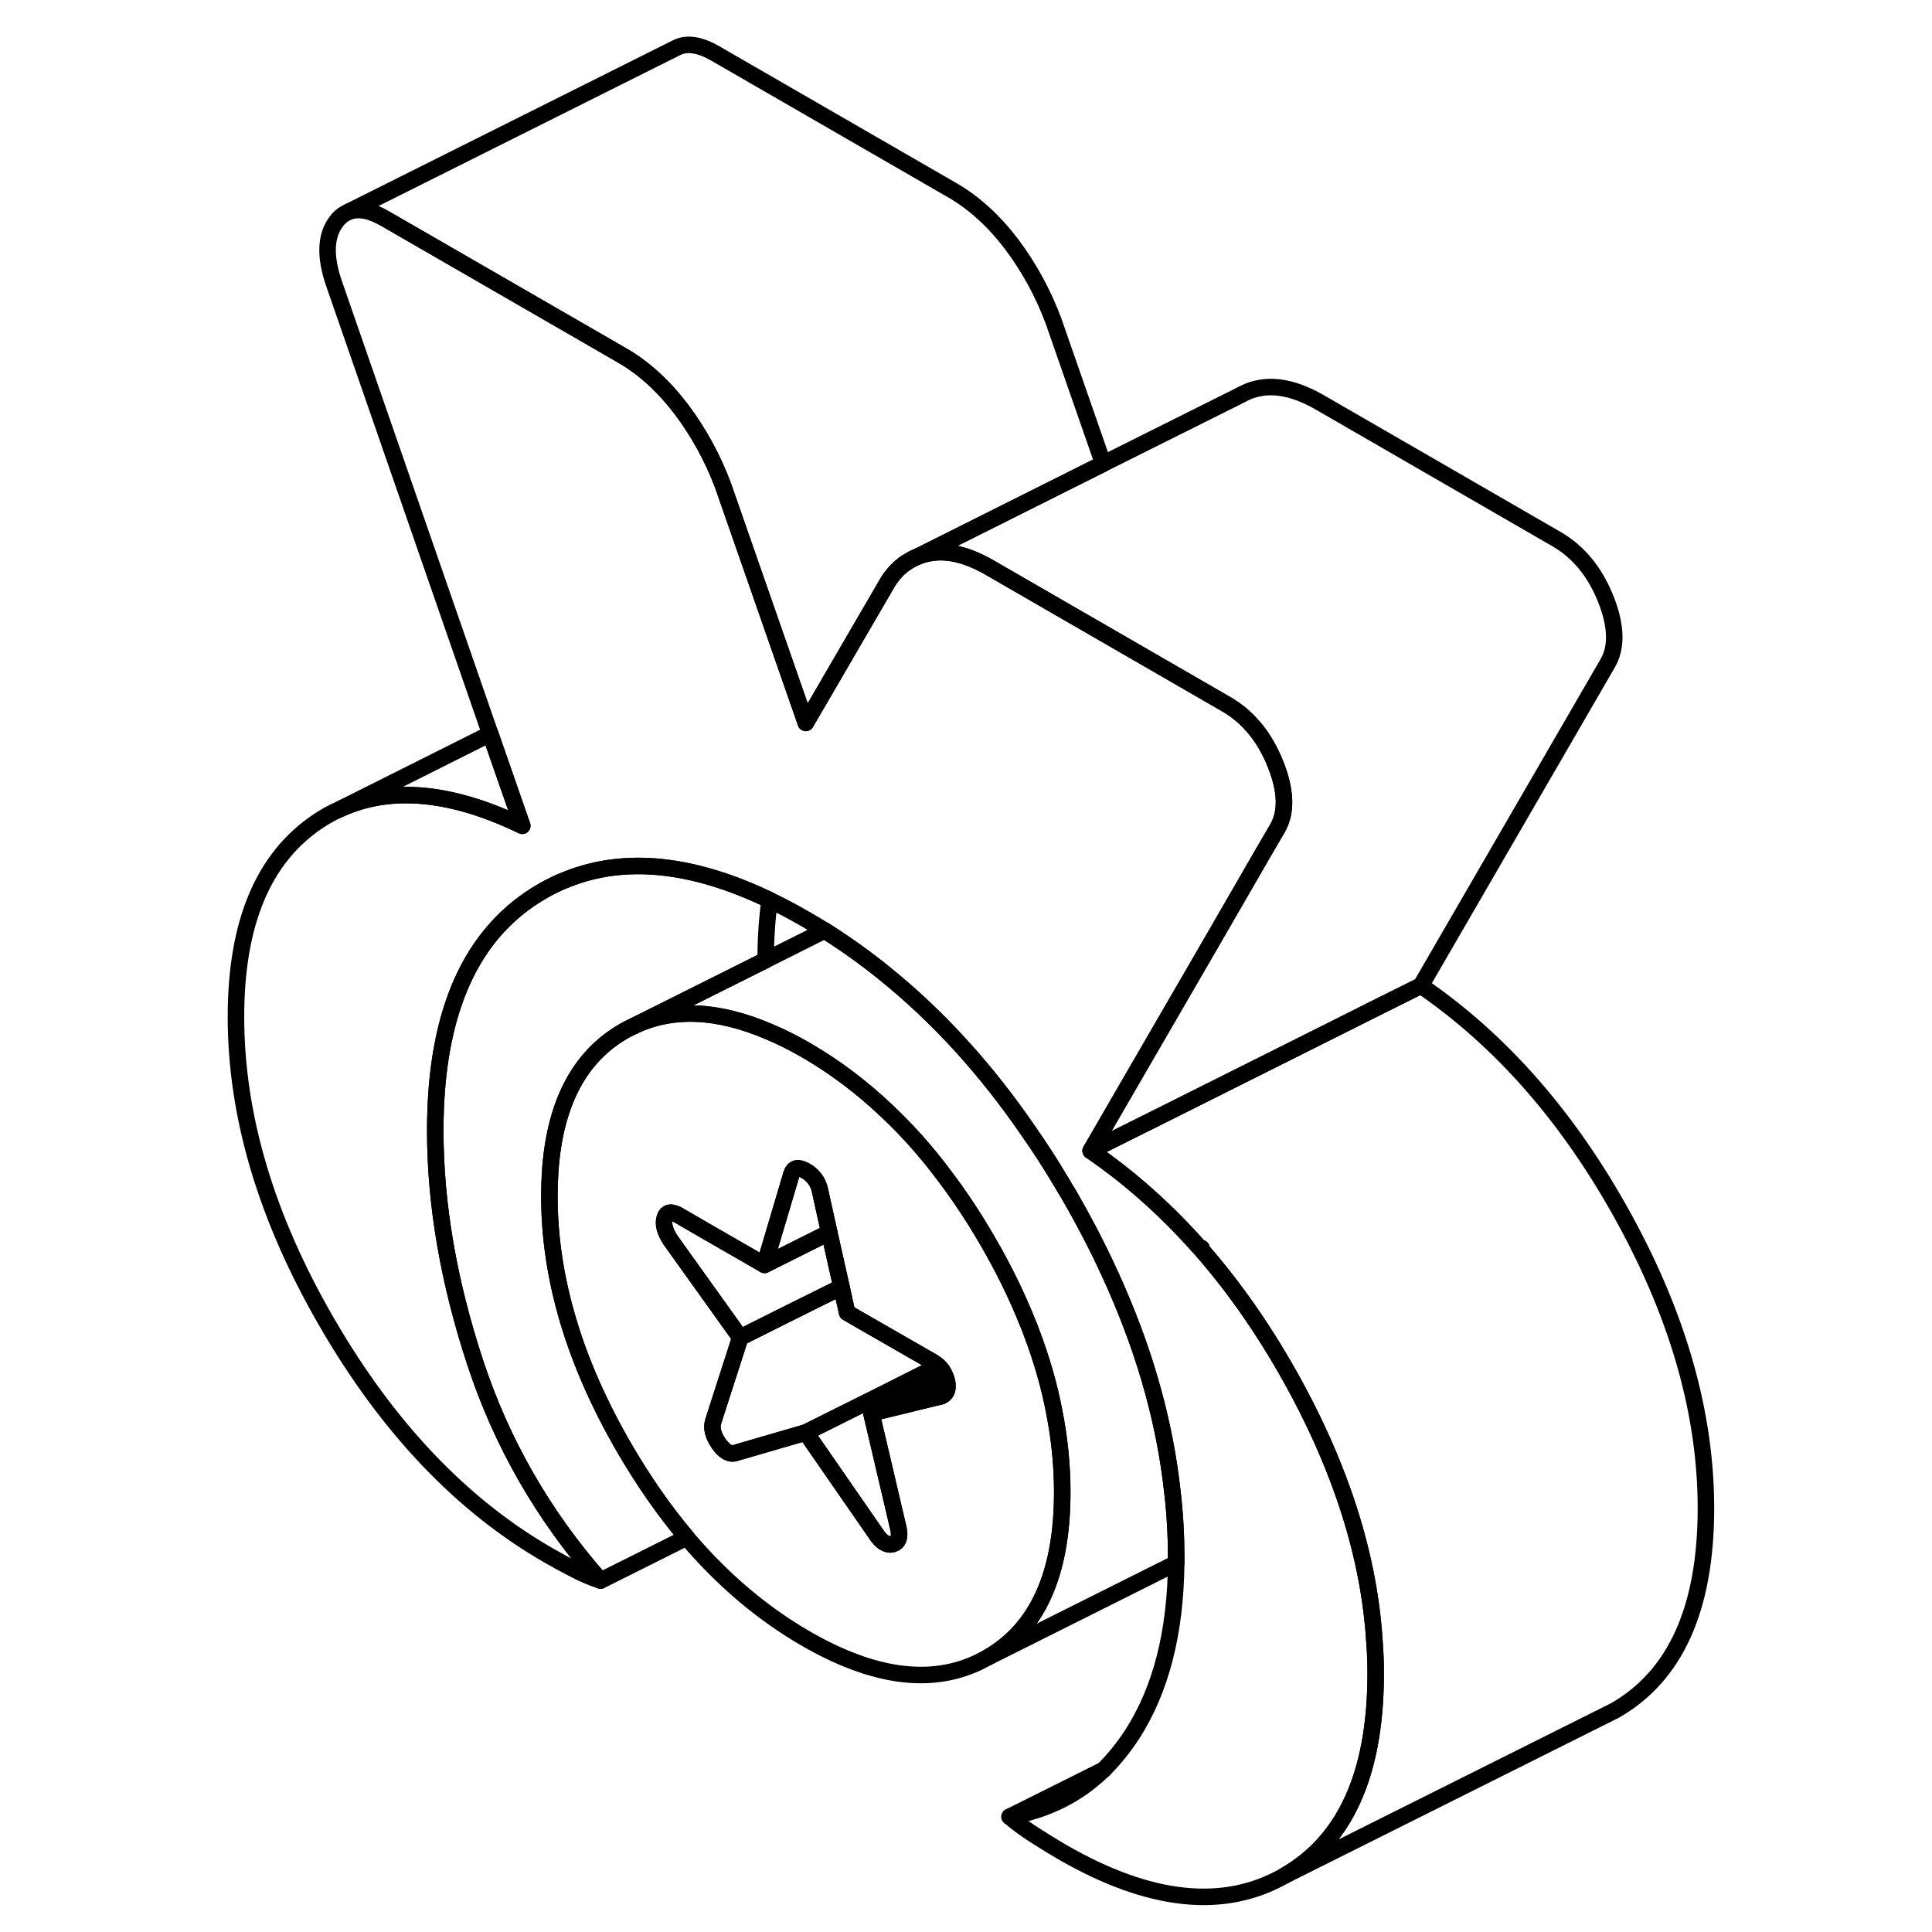 <svg width="24" height="24" viewBox="0 0 94 117" fill="none" xmlns="http://www.w3.org/2000/svg" stroke-width="1px" stroke-linecap="round" stroke-linejoin="round">
    <path d="M55.309 107.19C52.199 108.74 49.779 109.95 49.639 110.02" stroke="currentColor" stroke-linejoin="round"/>
    <path d="M52.349 85.52C52.049 83.94 51.59 82.34 50.98 80.73C50.9 80.5 50.809 80.27 50.709 80.04C50.059 78.42 49.26 76.79 48.3 75.14C48.05 74.71 47.8 74.3 47.55 73.89C46.94 72.93 46.319 72.02 45.669 71.17C44.599 69.74 43.459 68.46 42.249 67.32C40.709 65.85 39.06 64.61 37.3 63.59C36.54 63.15 35.799 62.78 35.079 62.48C31.959 61.14 29.229 61.02 26.869 62.14L26.5 62.32C26.43 62.36 26.37 62.39 26.3 62.43C25.85 62.69 25.43 62.98 25.05 63.31C22.86 65.19 21.77 68.23 21.77 72.44C21.77 77.39 23.28 82.47 26.3 87.68C27.47 89.69 28.729 91.5 30.089 93.11C32.249 95.66 34.65 97.7 37.3 99.23C41.35 101.57 44.83 102.05 47.739 100.67L48.01 100.53L48.3 100.38C51.32 98.66 52.829 95.32 52.829 90.37C52.829 88.77 52.669 87.15 52.349 85.52ZM45.489 84.56L44.149 84.88L43.349 85.08L41.27 85.58L41.679 87.32L42.909 92.57C43.019 93.09 42.91 93.41 42.56 93.51C42.22 93.6 41.87 93.39 41.529 92.86L38.719 88.8L37.3 86.75L33.069 87.98C32.719 88.11 32.38 87.92 32.029 87.43C31.689 86.93 31.57 86.49 31.689 86.09L33.329 81L29.099 75.09C28.759 74.56 28.64 74.12 28.759 73.75C28.869 73.39 29.159 73.34 29.619 73.61L31.169 74.51L34.8 76.6L36.429 71.11C36.489 70.91 36.59 70.8 36.73 70.76C36.88 70.73 37.07 70.78 37.3 70.91C37.76 71.18 38.049 71.58 38.159 72.1L38.719 74.64L39.389 77.63L39.459 77.94L39.8 79.49L40.679 80L44.98 82.47C45.109 82.55 45.229 82.63 45.329 82.73C45.519 82.9 45.66 83.11 45.739 83.34C45.789 83.43 45.819 83.52 45.839 83.62C45.949 84.11 45.84 84.42 45.489 84.56Z" stroke="currentColor" stroke-linejoin="round"/>
    <path d="M45.489 84.56L44.149 84.88L43.349 85.08L41.27 85.58L42.829 84.8L43.719 84.35L45.739 83.34C45.789 83.43 45.819 83.52 45.839 83.62C45.949 84.11 45.84 84.42 45.489 84.56Z" stroke="currentColor" stroke-linejoin="round"/>
    <path d="M42.829 84.8L41.269 85.58L41.679 87.32L42.909 92.57C43.019 93.09 42.909 93.41 42.559 93.51C42.219 93.6 41.869 93.39 41.529 92.86L38.719 88.8L37.299 86.75L42.049 84.38L43.259 83.77L45.329 82.73C45.519 82.9 45.659 83.11 45.739 83.34L43.719 84.35L42.829 84.8Z" stroke="currentColor" stroke-linejoin="round"/>
    <path d="M39.459 77.94L35.799 79.76L33.329 81L29.099 75.09C28.759 74.56 28.639 74.12 28.759 73.75C28.869 73.39 29.159 73.34 29.619 73.61L31.169 74.51L34.799 76.6L38.159 74.92L38.719 74.64L39.389 77.63L39.459 77.94Z" stroke="currentColor" stroke-linejoin="round"/>
    <path d="M45.329 82.73L43.259 83.77L42.049 84.38L37.299 86.75L33.069 87.98C32.719 88.11 32.379 87.92 32.029 87.43C31.689 86.93 31.569 86.49 31.689 86.09L33.329 81L35.799 79.76L39.459 77.94L39.799 79.49L40.679 80L44.979 82.47C45.109 82.55 45.229 82.63 45.329 82.73Z" stroke="currentColor" stroke-linejoin="round"/>
    <path d="M38.719 74.64L38.159 74.92L34.799 76.6L36.429 71.11C36.489 70.91 36.589 70.8 36.729 70.76C36.879 70.73 37.069 70.78 37.299 70.91C37.759 71.18 38.049 71.58 38.159 72.1L38.719 74.64Z" stroke="currentColor" stroke-linejoin="round"/>
    <path d="M71.809 101.33V101.54C71.769 107.51 69.929 111.51 66.289 113.59C62.609 115.69 58.119 115.21 52.829 112.16C52.309 111.86 51.779 111.53 51.229 111.18C50.689 110.84 50.149 110.45 49.639 110.02C51.879 109.63 53.769 108.69 55.309 107.19H55.319C55.959 106.55 56.529 105.85 57.059 105.04C58.799 102.34 59.689 98.88 59.729 94.66V94.36C59.729 93.03 59.659 91.69 59.499 90.34C59.059 86.32 57.949 82.25 56.159 78.14C56.069 77.92 55.969 77.69 55.859 77.47C55.829 77.38 55.789 77.29 55.739 77.2C55.009 75.58 54.159 73.96 53.219 72.33C53.149 72.22 53.089 72.1 53.009 71.99C52.889 71.78 52.769 71.56 52.629 71.35C52.059 70.39 51.459 69.47 50.839 68.58C48.229 64.76 45.299 61.55 42.069 58.95C40.899 58 39.689 57.14 38.439 56.35C38.069 56.12 37.679 55.89 37.299 55.67C36.559 55.24 35.819 54.85 35.109 54.51C30.439 52.27 26.349 51.85 22.839 53.25C22.339 53.44 21.849 53.68 21.379 53.95C17.039 56.43 14.859 61.26 14.859 68.46C14.859 72.94 15.669 77.63 17.279 82.52C18.889 87.41 21.419 91.81 24.869 95.72C24.359 95.55 23.819 95.33 23.279 95.04C22.729 94.76 22.199 94.47 21.679 94.17C16.449 91.15 11.989 86.46 8.309 80.11C4.629 73.77 2.789 67.59 2.789 61.58C2.789 55.9 4.439 51.96 7.749 49.74C8.179 49.45 8.609 49.21 9.069 49.01L9.169 48.96C12.209 47.6 15.869 47.95 20.129 50.01L18.189 44.44L8.739 17.2C8.159 15.54 8.209 14.28 8.869 13.41C9.029 13.2 9.209 13.03 9.419 12.92L9.639 12.81C10.229 12.59 10.959 12.74 11.839 13.25L26.169 21.52C27.489 22.28 28.679 23.37 29.749 24.77C30.809 26.18 31.659 27.73 32.289 29.41L35.419 38.39L37.299 43.78L39.629 39.78L39.889 39.33L42.299 35.19C42.659 34.64 43.089 34.22 43.599 33.94L44.019 33.73L44.089 33.7C44.329 33.6 44.579 33.54 44.849 33.49C45.909 33.31 47.109 33.61 48.429 34.37L62.749 42.64C64.069 43.4 65.069 44.6 65.729 46.24C66.389 47.87 66.429 49.19 65.859 50.17L65.029 51.59L61.909 56.99L58.379 63.08L54.549 69.69C56.959 71.34 59.169 73.32 61.199 75.62C61.239 75.66 61.269 75.7 61.309 75.74C63.349 78.08 65.199 80.76 66.849 83.77C67.909 85.7 68.799 87.62 69.519 89.52C70.799 92.89 71.539 96.2 71.739 99.45C71.789 100.08 71.809 100.71 71.809 101.33Z" stroke="currentColor" stroke-linejoin="round"/>
    <path d="M91.809 91.33C91.809 97.41 89.969 101.49 86.289 103.59L66.289 113.59C69.929 111.51 71.769 107.51 71.809 101.54V101.33C71.809 100.71 71.789 100.08 71.739 99.45C71.539 96.2 70.799 92.89 69.519 89.52C68.799 87.62 67.909 85.7 66.849 83.77C65.199 80.76 63.349 78.08 61.309 75.74L61.269 75.58L61.199 75.62C59.169 73.32 56.959 71.34 54.549 69.69L59.319 67.31L67.209 63.36L72.299 60.81L74.549 59.69C79.439 63.04 83.539 67.73 86.849 73.77C90.159 79.8 91.809 85.66 91.809 91.33Z" stroke="currentColor" stroke-linejoin="round"/>
    <path d="M85.859 40.17L74.549 59.69L72.299 60.81L67.209 63.36L59.319 67.31L54.549 69.69L58.379 63.08L61.909 56.99L65.029 51.59L65.859 50.17C66.429 49.19 66.389 47.87 65.729 46.24C65.069 44.6 64.069 43.4 62.749 42.64L48.429 34.37C47.109 33.61 45.909 33.31 44.849 33.49C44.579 33.54 44.329 33.6 44.089 33.7L55.309 28.08L63.599 23.94L63.829 23.82C64.139 23.66 64.479 23.55 64.849 23.49C65.909 23.31 67.109 23.61 68.429 24.37L82.749 32.64C84.069 33.4 85.069 34.6 85.729 36.24C86.389 37.87 86.429 39.19 85.859 40.17Z" stroke="currentColor" stroke-linejoin="round"/>
    <path d="M55.309 28.08L44.089 33.7L44.019 33.73C43.869 33.78 43.729 33.85 43.599 33.94C43.089 34.22 42.659 34.64 42.299 35.19L39.889 39.33L39.629 39.78L37.299 43.78L35.419 38.39L32.289 29.41C31.659 27.73 30.809 26.18 29.749 24.77C28.679 23.37 27.489 22.28 26.169 21.52L11.839 13.25C10.959 12.74 10.229 12.59 9.639 12.81L29.409 2.92L29.579 2.84C30.169 2.59 30.929 2.72 31.839 3.25L46.169 11.52C47.489 12.28 48.679 13.37 49.749 14.77C50.809 16.18 51.659 17.73 52.289 19.41L55.309 28.08Z" stroke="currentColor" stroke-linejoin="round"/>
    <path d="M21.77 72.44C21.77 77.39 23.28 82.47 26.3 87.68C27.47 89.69 28.729 91.5 30.089 93.11L24.869 95.72C21.419 91.81 18.89 87.41 17.279 82.52C15.669 77.63 14.859 72.94 14.859 68.46C14.859 61.26 17.039 56.43 21.379 53.95C21.849 53.68 22.339 53.44 22.839 53.25C26.349 51.85 30.439 52.27 35.109 54.51C34.949 55.64 34.869 56.85 34.869 58.14L26.869 62.14L26.5 62.32C26.43 62.36 26.37 62.39 26.3 62.43C25.85 62.69 25.43 62.98 25.05 63.31C22.86 65.19 21.77 68.23 21.77 72.44Z" stroke="currentColor" stroke-linejoin="round"/>
    <path d="M20.129 50.01C15.869 47.95 12.209 47.6 9.169 48.96L18.189 44.44L20.129 50.01Z" stroke="currentColor" stroke-linejoin="round"/>
    <path d="M59.729 94.36V94.66L48.299 100.38C51.319 98.66 52.829 95.32 52.829 90.37C52.829 88.77 52.669 87.15 52.349 85.52C52.049 83.94 51.589 82.34 50.979 80.73C50.899 80.5 50.809 80.27 50.709 80.04C50.059 78.42 49.259 76.79 48.299 75.14C48.049 74.71 47.799 74.3 47.549 73.89C46.939 72.93 46.319 72.02 45.669 71.17C44.599 69.74 43.459 68.46 42.249 67.32C40.709 65.85 39.059 64.61 37.299 63.59C36.539 63.15 35.799 62.78 35.079 62.48C31.959 61.14 29.229 61.02 26.869 62.14L34.869 58.14L38.439 56.35C39.689 57.14 40.899 58 42.069 58.95C45.299 61.55 48.229 64.76 50.839 68.58C51.459 69.47 52.059 70.39 52.629 71.35C52.769 71.56 52.889 71.78 53.009 71.99C53.089 72.1 53.149 72.22 53.219 72.33C54.159 73.96 55.009 75.58 55.739 77.2C55.789 77.29 55.829 77.38 55.859 77.47C55.969 77.69 56.069 77.92 56.159 78.14C57.949 82.25 59.059 86.32 59.499 90.34C59.659 91.69 59.729 93.03 59.729 94.36Z" stroke="currentColor" stroke-linejoin="round"/>
</svg>